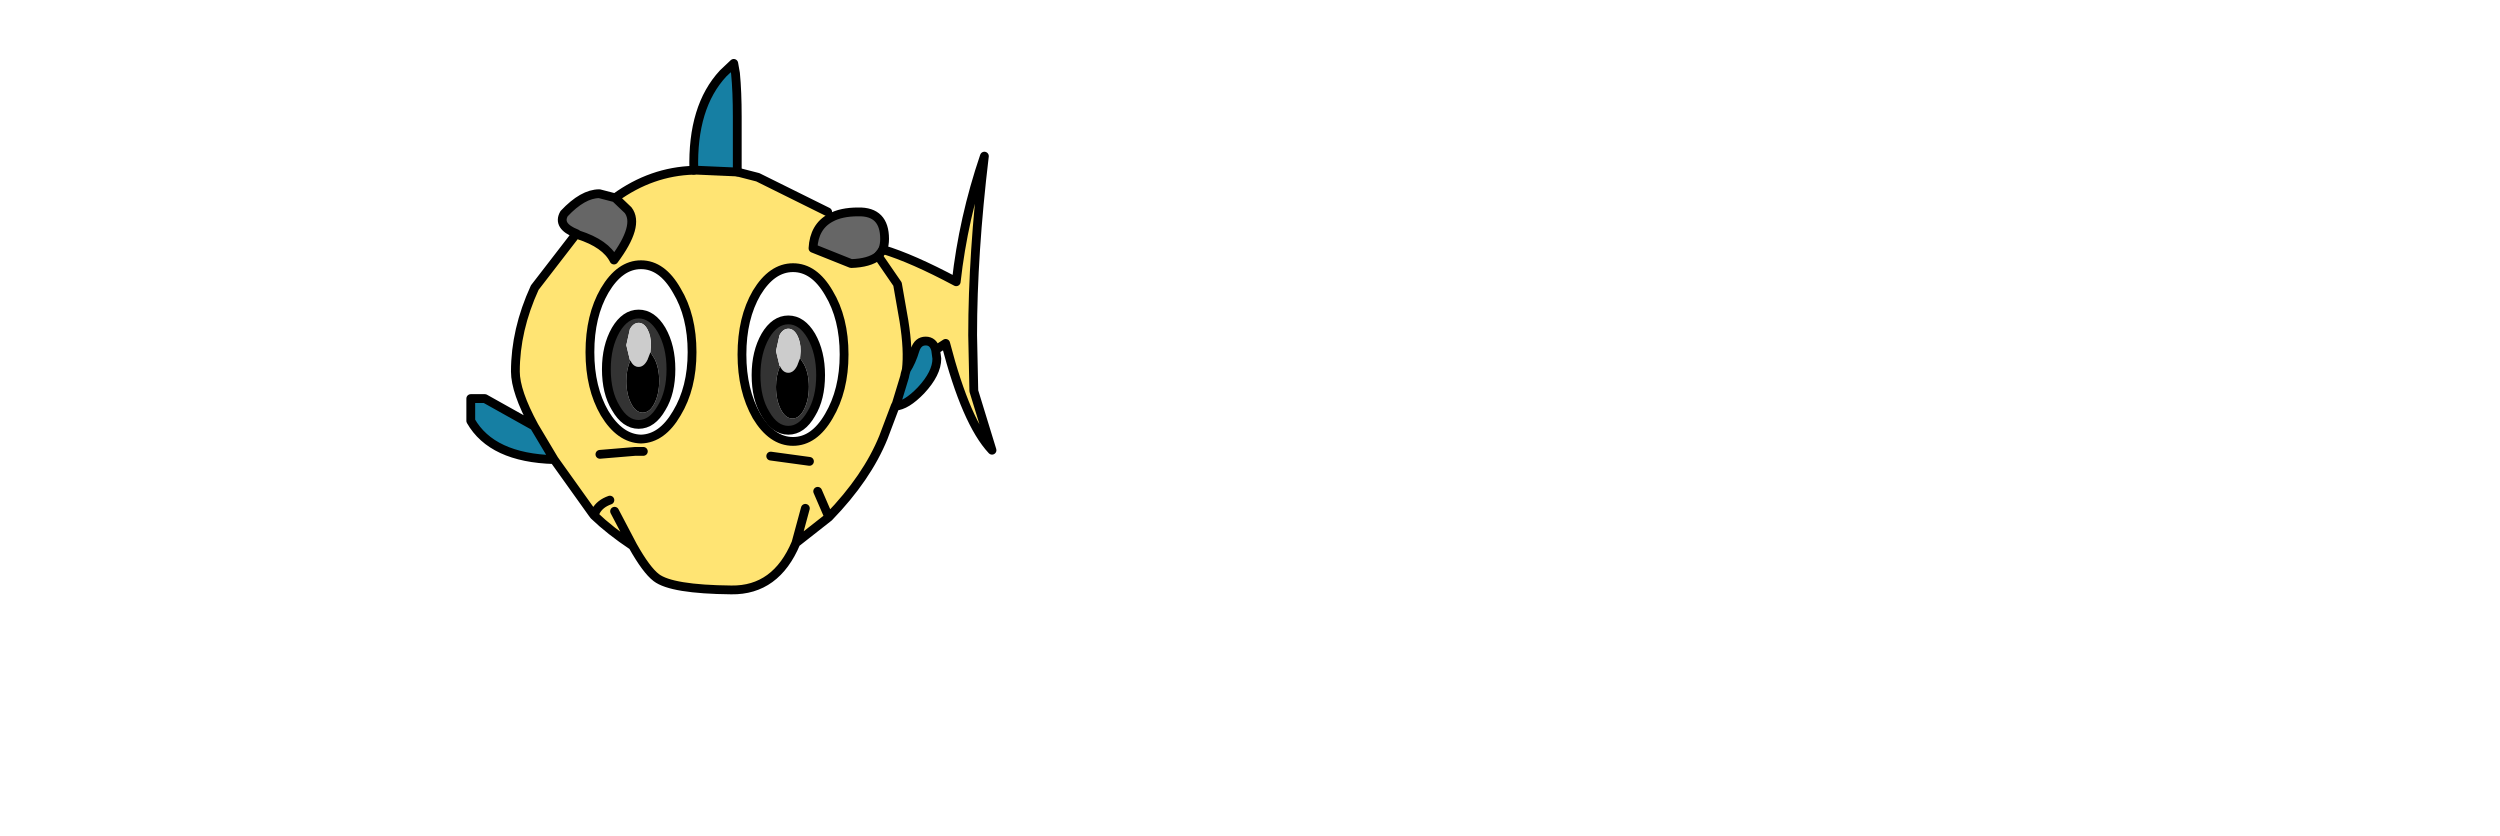 <?xml version="1.0" encoding="UTF-8" standalone="no"?>
<svg xmlns:xlink="http://www.w3.org/1999/xlink" height="71.2px" width="212.95px" xmlns="http://www.w3.org/2000/svg">
  <g transform="matrix(1, 0, 0, 1, 107.0, 32.25)">
    <use height="23.95" transform="matrix(1.0, 0.0, 0.0, 1.0, -107.0, 15.0)" width="122.95" xlink:href="#text0"/>
    <use height="45.55" transform="matrix(1.0, 0.0, 0.0, 1.0, -67.25, -27.2)" width="45.1" xlink:href="#shape0"/>
  </g>
  <defs>
    <g id="shape0" transform="matrix(1, 0, 0, 1, 67.25, 27.2)">
      <path d="M-47.9 -17.8 Q-48.05 -23.15 -45.4 -26.0 L-44.5 -26.85 -44.35 -26.0 Q-44.2 -24.45 -44.2 -22.3 L-44.2 -17.6 -47.6 -17.75 -47.9 -17.8 M-27.3 -2.45 L-27.2 -1.7 Q-27.2 -0.45 -28.55 1.0 -29.8 2.3 -30.75 2.35 L-30.65 2.15 -29.95 -0.15 -29.9 -0.4 -29.8 -0.75 Q-29.35 -1.45 -29.05 -2.45 -28.8 -3.2 -28.15 -3.2 -27.5 -3.2 -27.3 -2.45 M-59.8 6.9 Q-65.1 6.75 -66.9 3.6 L-66.9 1.7 -65.7 1.7 -61.5 4.05 -59.8 6.9" fill="#167fa3" fill-rule="evenodd" stroke="none"/>
      <path d="M-44.2 -17.6 L-42.45 -17.15 -36.5 -14.2 -36.25 -13.7 Q-37.65 -12.95 -37.75 -11.1 L-34.5 -9.8 Q-32.95 -9.85 -32.2 -10.45 L-31.85 -10.9 -31.8 -11.0 Q-29.3 -10.25 -25.55 -8.25 -24.95 -13.65 -23.15 -18.95 -24.15 -10.6 -24.15 -3.7 L-24.05 1.05 -22.5 6.1 Q-24.7 3.75 -26.45 -3.0 L-27.3 -2.45 Q-27.5 -3.2 -28.15 -3.2 -28.8 -3.2 -29.05 -2.45 -29.35 -1.45 -29.8 -0.75 L-29.9 -0.4 -29.95 -0.15 -30.65 2.15 -30.75 2.35 -31.75 5.0 Q-33.15 8.45 -36.4 11.8 L-39.2 14.0 Q-40.9 18.05 -44.7 18.0 -49.8 17.95 -51.1 16.95 -51.95 16.3 -53.1 14.25 -55.05 12.95 -56.4 11.65 L-56.25 11.3 -56.55 11.45 -59.8 6.9 -61.5 4.05 Q-63.1 1.1 -63.1 -0.6 -63.1 -4.15 -61.45 -7.75 L-57.9 -12.35 -57.75 -12.25 Q-55.4 -11.5 -54.7 -10.1 -52.5 -13.05 -53.5 -14.35 L-54.6 -15.4 Q-51.5 -17.65 -47.9 -17.75 L-47.6 -17.75 -44.2 -17.6 M-36.4 -7.3 Q-37.65 -9.45 -39.45 -9.45 -41.25 -9.45 -42.55 -7.3 -43.8 -5.15 -43.8 -2.05 -43.8 1.0 -42.55 3.2 -41.25 5.35 -39.45 5.35 -37.65 5.35 -36.4 3.2 -35.1 1.0 -35.1 -2.05 -35.1 -5.15 -36.4 -7.3 M-29.8 -0.75 Q-29.6 -2.4 -30.0 -4.9 L-30.55 -8.05 -32.2 -10.45 -30.55 -8.05 -30.0 -4.9 Q-29.6 -2.4 -29.8 -0.75 M-48.05 -2.25 Q-48.05 -5.35 -49.35 -7.5 -50.6 -9.7 -52.4 -9.7 -54.2 -9.7 -55.5 -7.5 -56.75 -5.35 -56.75 -2.25 -56.75 0.8 -55.5 2.95 -54.2 5.1 -52.4 5.15 -50.6 5.1 -49.35 2.95 -48.05 0.8 -48.05 -2.25 M-55.9 6.45 L-52.9 6.2 -52.2 6.2 -52.9 6.2 -55.9 6.45 M-38.4 11.05 L-39.2 14.0 -38.4 11.05 M-38.05 7.05 L-41.35 6.6 -38.05 7.05 M-36.4 11.8 L-37.35 9.6 -36.4 11.8 M-55.05 10.35 Q-55.9 10.65 -56.25 11.3 -55.9 10.65 -55.05 10.35 M-53.1 14.25 L-54.65 11.3 -53.1 14.25" fill="#ffe473" fill-rule="evenodd" stroke="none"/>
      <path d="M-36.4 -7.3 Q-35.1 -5.15 -35.1 -2.05 -35.1 1.0 -36.4 3.2 -37.65 5.35 -39.45 5.35 -41.25 5.35 -42.55 3.2 -43.8 1.0 -43.8 -2.05 -43.8 -5.15 -42.55 -7.3 -41.25 -9.45 -39.45 -9.45 -37.65 -9.45 -36.4 -7.3 M-48.05 -2.25 Q-48.05 0.8 -49.35 2.95 -50.6 5.1 -52.4 5.15 -54.2 5.1 -55.5 2.95 -56.75 0.8 -56.75 -2.25 -56.75 -5.35 -55.5 -7.5 -54.2 -9.7 -52.4 -9.7 -50.6 -9.7 -49.35 -7.5 -48.05 -5.35 -48.05 -2.25" fill="#ffffff" fill-rule="evenodd" stroke="none"/>
      <path d="M-36.25 -13.7 Q-35.35 -14.2 -33.9 -14.2 -31.65 -14.25 -31.65 -11.9 -31.65 -11.4 -31.8 -11.0 L-31.85 -10.9 -32.2 -10.45 Q-32.95 -9.85 -34.5 -9.8 L-37.75 -11.1 Q-37.65 -12.95 -36.25 -13.7 M-57.9 -12.35 Q-59.55 -13.0 -58.95 -14.05 -57.35 -15.75 -55.95 -15.75 L-54.6 -15.4 -53.5 -14.35 Q-52.5 -13.05 -54.7 -10.1 -55.4 -11.5 -57.75 -12.25 L-57.9 -12.35" fill="#666666" fill-rule="evenodd" stroke="none"/>
      <path d="M-47.9 -17.8 Q-48.05 -23.15 -45.4 -26.0 L-44.5 -26.85 -44.35 -26.0 Q-44.2 -24.45 -44.2 -22.3 L-44.2 -17.6 M-36.25 -13.7 Q-35.35 -14.2 -33.9 -14.2 -31.65 -14.25 -31.65 -11.9 -31.65 -11.4 -31.8 -11.0 M-47.9 -17.75 L-47.9 -17.8 M-32.2 -10.45 Q-32.95 -9.85 -34.5 -9.8 L-37.75 -11.1 Q-37.65 -12.95 -36.25 -13.7 M-31.85 -10.9 L-32.2 -10.45 M-48.05 -2.25 Q-48.05 0.8 -49.35 2.95 -50.6 5.1 -52.4 5.15 -54.2 5.1 -55.5 2.95 -56.75 0.8 -56.75 -2.25 -56.75 -5.35 -55.5 -7.5 -54.2 -9.7 -52.4 -9.7 -50.6 -9.7 -49.35 -7.5 -48.05 -5.35 -48.05 -2.25" fill="none" stroke="#000000" stroke-linecap="round" stroke-linejoin="round" stroke-width="0.75"/>
      <path d="M-44.2 -17.6 L-42.45 -17.15 -36.5 -14.2 M-31.8 -11.0 Q-29.3 -10.25 -25.55 -8.25 -24.95 -13.65 -23.15 -18.95 -24.15 -10.6 -24.15 -3.7 L-24.05 1.05 -22.5 6.1 Q-24.7 3.75 -26.45 -3.0 L-27.3 -2.45 -27.2 -1.7 Q-27.2 -0.45 -28.55 1.0 -29.8 2.3 -30.75 2.35 L-31.75 5.0 Q-33.15 8.45 -36.4 11.8 L-39.2 14.0 Q-40.9 18.05 -44.7 18.0 -49.8 17.95 -51.1 16.95 -51.95 16.3 -53.1 14.25 -55.05 12.95 -56.4 11.65 L-56.55 11.45 -59.8 6.9 Q-65.1 6.75 -66.9 3.6 L-66.9 1.7 -65.7 1.7 -61.5 4.05 Q-63.1 1.1 -63.1 -0.6 -63.1 -4.15 -61.45 -7.75 L-57.9 -12.35 Q-59.55 -13.0 -58.95 -14.05 -57.35 -15.75 -55.95 -15.75 L-54.6 -15.4 Q-51.5 -17.65 -47.9 -17.75 L-47.6 -17.75 -44.2 -17.6 M-36.4 -7.3 Q-35.1 -5.15 -35.1 -2.05 -35.1 1.0 -36.4 3.2 -37.65 5.35 -39.45 5.35 -41.25 5.35 -42.55 3.2 -43.8 1.0 -43.8 -2.05 -43.8 -5.15 -42.55 -7.3 -41.25 -9.45 -39.45 -9.45 -37.65 -9.45 -36.4 -7.3 M-31.8 -11.0 L-31.85 -10.9 M-32.2 -10.45 L-30.55 -8.05 -30.0 -4.9 Q-29.6 -2.4 -29.8 -0.75 -29.35 -1.45 -29.05 -2.45 -28.8 -3.2 -28.15 -3.2 -27.5 -3.2 -27.3 -2.45 M-29.8 -0.75 L-29.9 -0.4 -29.95 -0.15 -30.65 2.15 -30.75 2.35 M-54.6 -15.4 L-53.5 -14.35 Q-52.5 -13.05 -54.7 -10.1 -55.4 -11.5 -57.75 -12.25 L-57.9 -12.35 M-52.2 6.2 L-52.9 6.2 -55.9 6.45 M-56.4 11.65 L-56.25 11.3 Q-55.9 10.65 -55.05 10.35 M-61.5 4.05 L-59.8 6.9 M-54.65 11.3 L-53.1 14.25 M-37.35 9.6 L-36.4 11.8 M-41.35 6.6 L-38.05 7.05 M-39.2 14.0 L-38.4 11.05" fill="none" stroke="#000000" stroke-linecap="round" stroke-linejoin="round" stroke-width="0.75"/>
      <path d="M-51.6 -2.25 L-51.55 -2.85 Q-51.55 -3.65 -51.85 -4.2 -52.15 -4.75 -52.6 -4.75 -53.05 -4.75 -53.35 -4.2 L-53.65 -2.85 -53.35 -1.6 -53.3 -1.55 Q-53.65 -0.8 -53.65 0.2 -53.65 1.3 -53.25 2.1 -52.85 2.9 -52.25 2.9 -51.65 2.9 -51.25 2.1 -50.85 1.3 -50.85 0.2 -50.85 -0.9 -51.25 -1.7 L-51.6 -2.25 M-54.55 -4.15 Q-53.75 -5.5 -52.6 -5.5 -51.45 -5.5 -50.65 -4.15 -49.85 -2.75 -49.85 -0.8 -49.85 1.2 -50.65 2.5 -51.45 3.9 -52.6 3.9 -53.75 3.9 -54.55 2.5 -55.35 1.2 -55.35 -0.8 -55.35 -2.75 -54.55 -4.15" fill="#333333" fill-rule="evenodd" stroke="none"/>
      <path d="M-53.3 -1.55 L-53.35 -1.6 -53.65 -2.85 -53.35 -4.2 Q-53.05 -4.75 -52.6 -4.75 -52.15 -4.75 -51.85 -4.2 -51.55 -3.65 -51.55 -2.85 L-51.6 -2.25 -51.85 -1.6 Q-52.15 -1.0 -52.6 -1.0 -53.05 -1.0 -53.3 -1.55" fill="#cccccc" fill-rule="evenodd" stroke="none"/>
      <path d="M-51.6 -2.25 L-51.25 -1.7 Q-50.85 -0.9 -50.85 0.2 -50.85 1.3 -51.25 2.1 -51.65 2.9 -52.25 2.9 -52.85 2.9 -53.25 2.1 -53.65 1.3 -53.65 0.2 -53.65 -0.8 -53.3 -1.55 -53.05 -1.0 -52.6 -1.0 -52.15 -1.0 -51.85 -1.6 L-51.6 -2.25" fill="#000000" fill-rule="evenodd" stroke="none"/>
      <path d="M-54.55 -4.15 Q-53.75 -5.5 -52.6 -5.5 -51.45 -5.5 -50.65 -4.15 -49.85 -2.75 -49.85 -0.8 -49.85 1.2 -50.65 2.5 -51.45 3.9 -52.6 3.9 -53.75 3.9 -54.55 2.5 -55.35 1.2 -55.35 -0.8 -55.35 -2.75 -54.55 -4.15" fill="none" stroke="#000000" stroke-linecap="round" stroke-linejoin="round" stroke-width="0.75"/>
      <path d="M-38.85 -1.75 L-38.8 -2.35 Q-38.8 -3.15 -39.1 -3.7 -39.4 -4.25 -39.85 -4.25 -40.3 -4.25 -40.6 -3.7 L-40.9 -2.35 -40.6 -1.1 -40.55 -1.05 Q-40.9 -0.3 -40.9 0.7 -40.9 1.8 -40.5 2.6 -40.1 3.4 -39.5 3.4 -38.9 3.4 -38.5 2.6 -38.1 1.8 -38.1 0.7 -38.1 -0.4 -38.5 -1.2 L-38.85 -1.75 M-41.8 -3.65 Q-41.0 -5.0 -39.85 -5.0 -38.7 -5.0 -37.9 -3.65 -37.1 -2.25 -37.1 -0.3 -37.1 1.7 -37.9 3.0 -38.7 4.4 -39.85 4.4 -41.0 4.4 -41.8 3.0 -42.6 1.7 -42.6 -0.3 -42.6 -2.25 -41.8 -3.65" fill="#333333" fill-rule="evenodd" stroke="none"/>
      <path d="M-40.55 -1.05 L-40.6 -1.1 -40.9 -2.35 -40.6 -3.7 Q-40.3 -4.25 -39.85 -4.25 -39.4 -4.25 -39.1 -3.7 -38.8 -3.15 -38.8 -2.35 L-38.85 -1.75 -39.1 -1.1 Q-39.4 -0.5 -39.85 -0.5 -40.3 -0.5 -40.55 -1.05" fill="#cccccc" fill-rule="evenodd" stroke="none"/>
      <path d="M-38.85 -1.75 L-38.5 -1.2 Q-38.1 -0.4 -38.1 0.7 -38.1 1.8 -38.5 2.6 -38.9 3.4 -39.5 3.4 -40.1 3.4 -40.5 2.6 -40.9 1.8 -40.9 0.7 -40.9 -0.3 -40.55 -1.05 -40.3 -0.5 -39.85 -0.5 -39.4 -0.5 -39.1 -1.1 L-38.85 -1.75" fill="#000000" fill-rule="evenodd" stroke="none"/>
      <path d="M-41.8 -3.65 Q-41.0 -5.0 -39.85 -5.0 -38.7 -5.0 -37.9 -3.65 -37.1 -2.25 -37.1 -0.3 -37.1 1.7 -37.9 3.0 -38.7 4.4 -39.85 4.4 -41.0 4.4 -41.8 3.0 -42.6 1.7 -42.6 -0.3 -42.6 -2.25 -41.8 -3.65" fill="none" stroke="#000000" stroke-linecap="round" stroke-linejoin="round" stroke-width="0.75"/>
    </g>
  </defs>
</svg>
